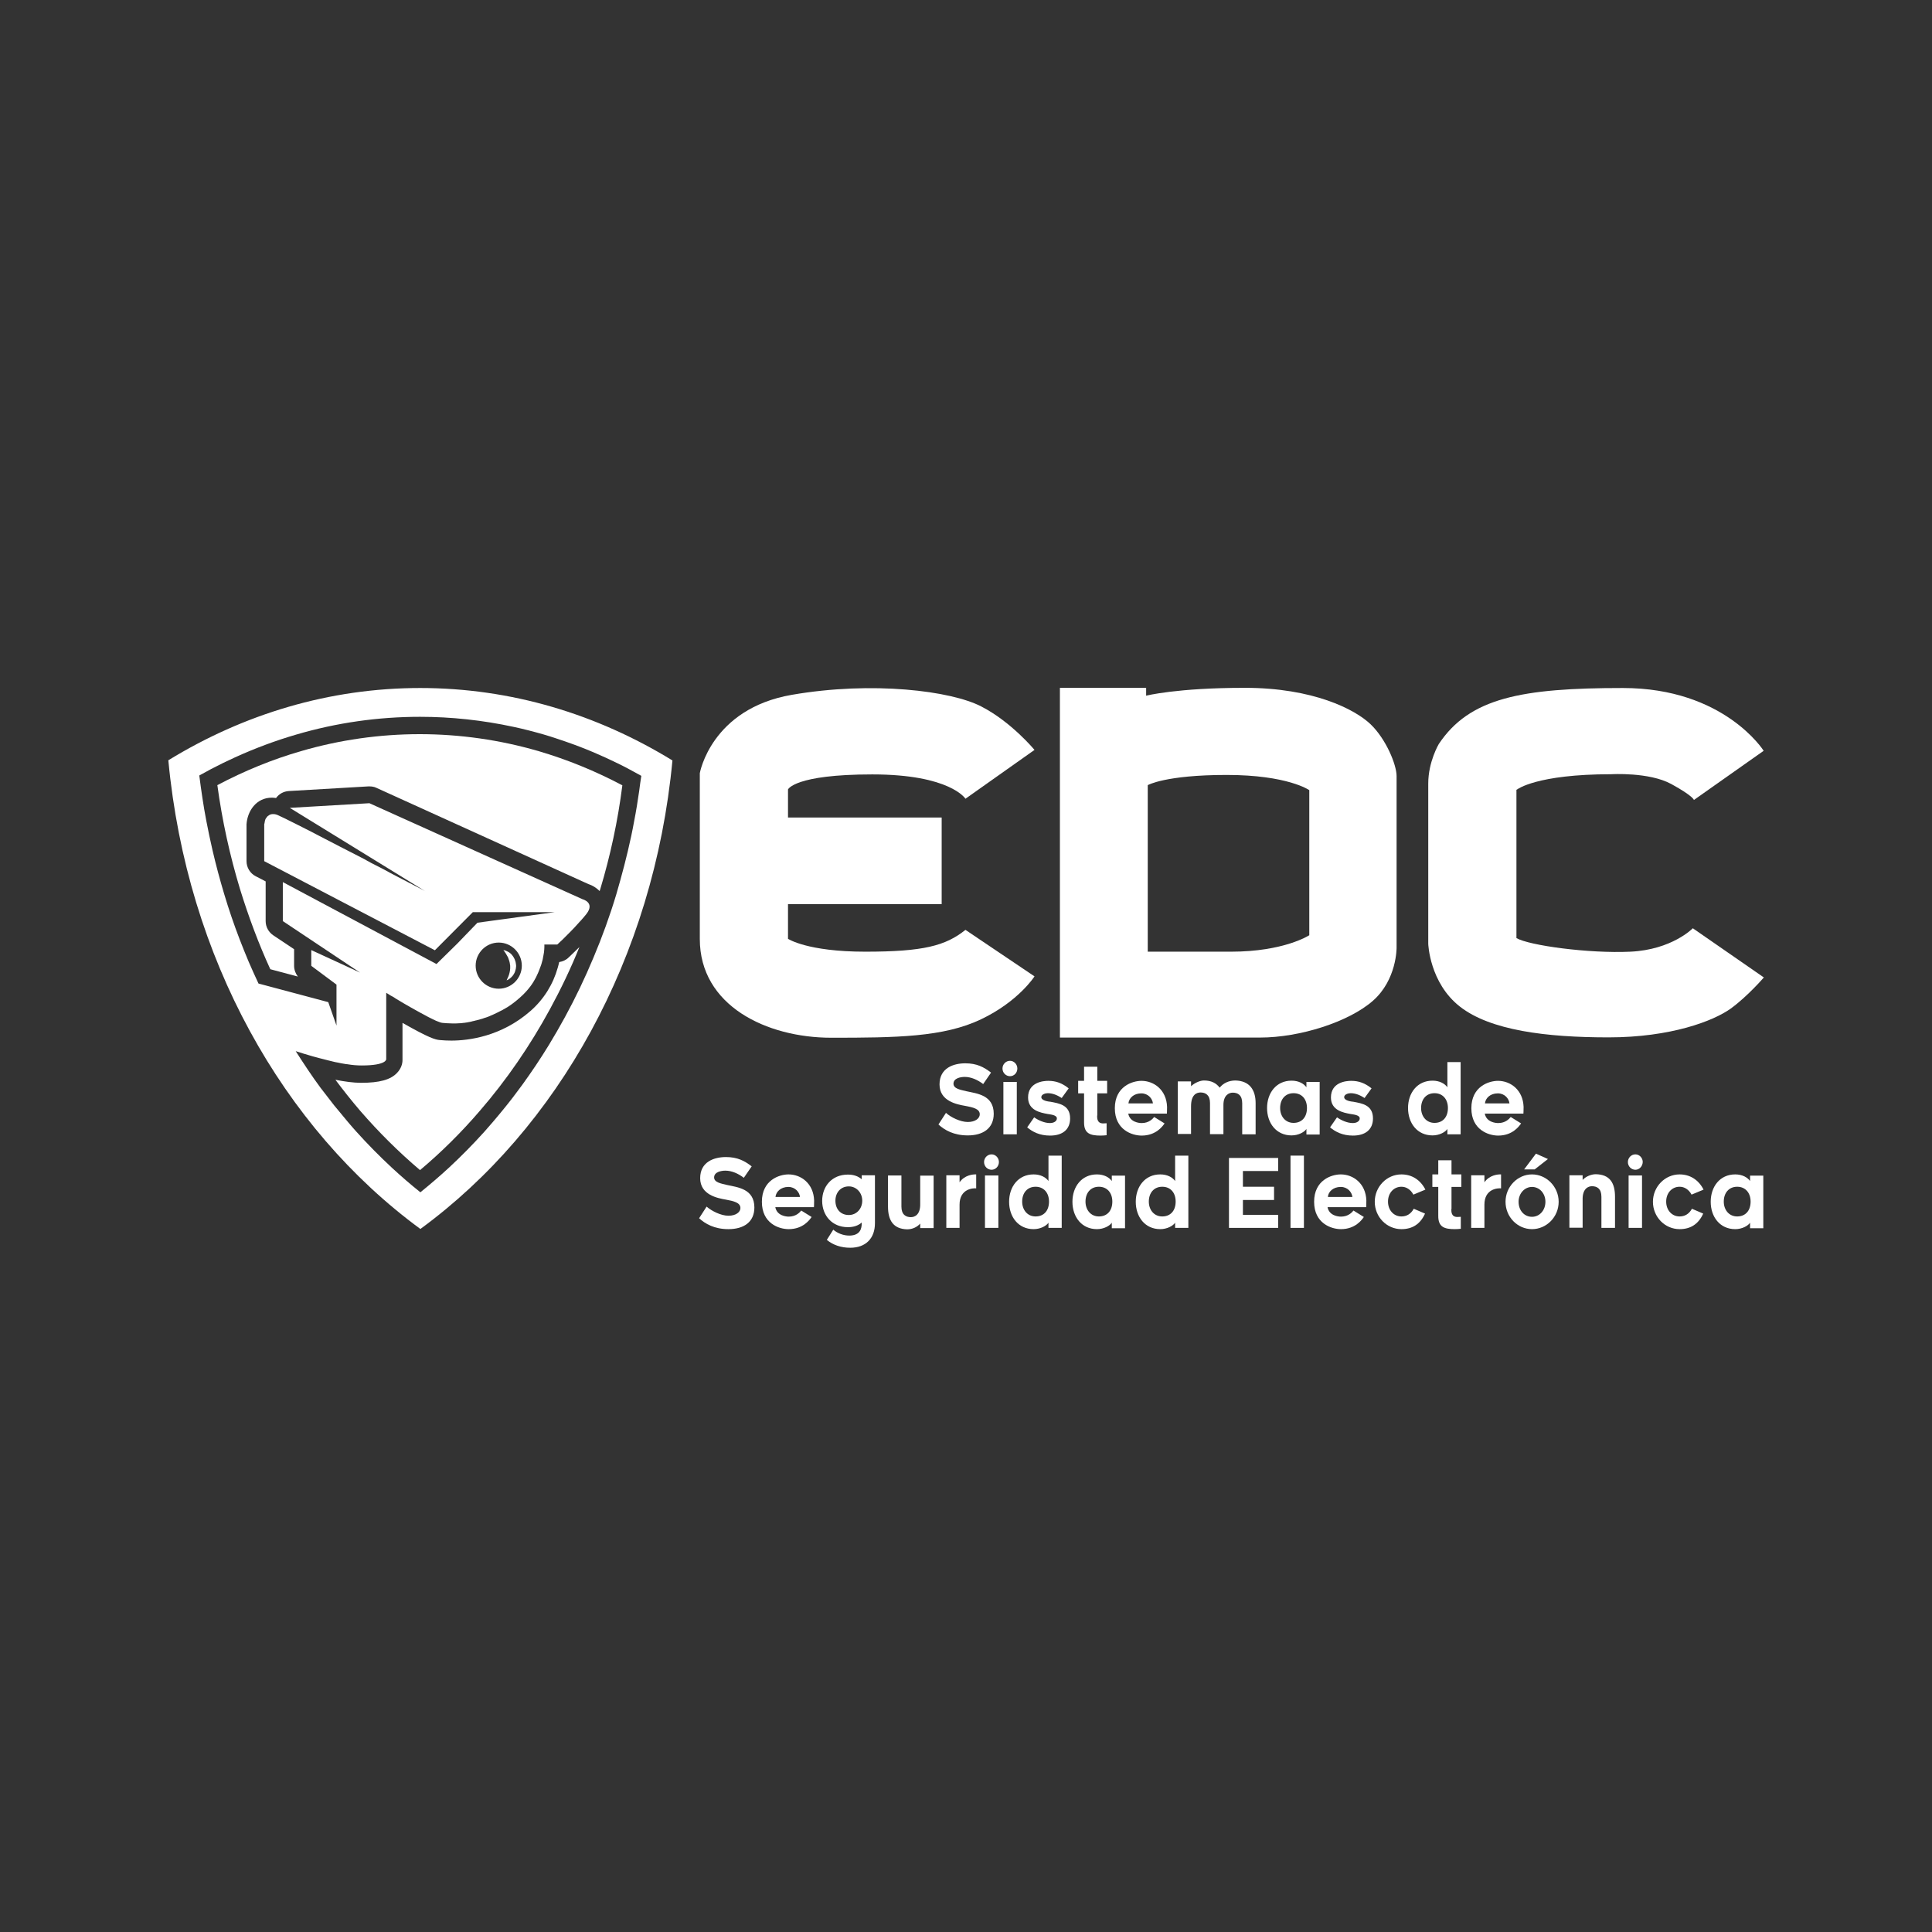 <?xml version="1.0" encoding="utf-8"?>
<!-- Generator: Adobe Illustrator 21.0.0, SVG Export Plug-In . SVG Version: 6.00 Build 0)  -->
<svg version="1.1" xmlns="http://www.w3.org/2000/svg" xmlns:xlink="http://www.w3.org/1999/xlink" x="0px" y="0px"
	 viewBox="0 0 1080 1080" style="enable-background:new 0 0 1080 1080;" xml:space="preserve">
<rect x="0" y="0" width="1080" height="1080" fill="#333333" stroke="none"/>
<style type="text/css">
	.st0{display:none;}
	.st1{fill:#82201C;}
	.st2{fill:#878787;}
	.st3{fill:#FFFFFF;}
	.st4{fill:#3E4146;}
	.st5{fill:#010204;}
	.st6{fill:#F9FA0B;}
	.st7{fill:#DDDDDD;}
</style>
<g id="Capa_3">
</g>
<g id="Capa_1">
	<path class="st3" d="M234.9,384.6c-50.8,0-98.7,14.6-140.8,40.4c10.4,110.5,64.1,205.7,140.9,262
		c76.8-56.2,130.5-151.4,140.9-261.9C333.7,399.2,285.7,384.6,234.9,384.6z M357.3,442.2c-0.8,5.6-1.7,11.2-2.8,16.8
		c-1,5.6-2.2,11.1-3.5,16.6c-1.3,5.5-2.7,10.9-4.2,16.3c-0.8,2.7-1.5,5.4-2.3,8.1c-3.6,12-7.9,23.8-12.7,35.2
		c-4.8,11.5-10.1,22.6-16,33.4c-2.9,5.3-5.9,10.5-9,15.6c-4.7,7.7-9.7,15.1-14.9,22.3c-3.5,4.8-7.1,9.5-10.8,14
		c-1.9,2.3-3.7,4.5-5.6,6.7c-1.6,1.8-3.1,3.6-4.7,5.4c-6.4,7.1-13,13.8-19.9,20.2c-5.2,4.8-10.5,9.3-15.9,13.7
		c-5.4-4.3-10.7-8.9-15.9-13.7c-6.9-6.4-13.5-13.1-19.9-20.2c-1.6-1.8-3.2-3.6-4.7-5.4c-2.6-3.1-5.2-6.2-7.8-9.4
		c-2.5-3.2-5-6.4-7.5-9.7c-2.4-3.3-4.8-6.6-7.1-10.1s-4.6-6.9-6.8-10.4l0,0v0c2.2,0.7,5.6,1.8,9.5,2.9c1.1,0.3,2.2,0.6,3.3,0.9
		c0.5,0.1,1.1,0.3,1.6,0.4c1.3,0.3,2.6,0.7,3.9,1c1.2,0.3,2.5,0.6,3.7,0.9c0.5,0.1,1,0.2,1.6,0.3c1.2,0.3,2.5,0.5,3.7,0.7
		c0.5,0.1,1,0.2,1.5,0.2c2.9,0.5,5.7,0.7,8.1,0.7c14,0,13.7-3.5,13.7-3.5v-37.1c0,0,0.2,0.1,0.7,0.4c0.3,0.2,0.7,0.4,1.1,0.7
		c0.4,0.3,1,0.6,1.6,0.9c0.6,0.3,1.2,0.7,1.9,1.2c1.4,0.8,3,1.8,4.7,2.8c1.3,0.7,2.6,1.5,4,2.3c0.9,0.5,1.8,1,2.7,1.5
		c0.9,0.5,1.8,1,2.7,1.5c1.3,0.7,2.7,1.4,3.9,2.1c0.8,0.4,1.6,0.8,2.4,1.2c0.8,0.4,1.5,0.7,2.1,1c0.7,0.3,1.2,0.5,1.8,0.7
		c0.8,0.3,1.4,0.5,1.9,0.5c0.8,0.1,1.6,0.1,2.5,0.2c0.1,0,0.2,0,0.2,0c0.8,0,1.7,0.1,2.5,0.1c0.1,0,0.2,0,0.2,0c0.6,0,1.2,0,1.8,0
		c0.1,0,0.2,0,0.4,0c0.6,0,1.3-0.1,1.9-0.1c0.1,0,0.1,0,0.2,0c0.6,0,1.3-0.1,1.9-0.2c0.1,0,0.2,0,0.3,0c0.7-0.1,1.3-0.2,2-0.3
		c0.1,0,0.3,0,0.4-0.1c0.7-0.1,1.4-0.2,2-0.4c0.1,0,0.2,0,0.3-0.1c0.7-0.1,1.4-0.3,2.1-0.5c0,0,0.1,0,0.1,0c0.7-0.2,1.4-0.4,2.2-0.6
		c0.1,0,0.3-0.1,0.4-0.1c0.7-0.2,1.4-0.4,2.1-0.7c0.1,0,0.3-0.1,0.4-0.1c0.7-0.2,1.5-0.5,2.2-0.8c0.1,0,0.1,0,0.2-0.1
		c0.7-0.3,1.4-0.6,2.1-0.9c0.1-0.1,0.2-0.1,0.4-0.2c0.7-0.3,1.4-0.7,2.1-1c0.1-0.1,0.3-0.1,0.4-0.2c0.7-0.4,1.4-0.7,2.2-1.1
		c0.1-0.1,0.2-0.1,0.3-0.2c0.7-0.4,1.4-0.8,2.1-1.2c0.1,0,0.1-0.1,0.2-0.1c0.7-0.5,1.4-0.9,2.1-1.4c0.1-0.1,0.3-0.2,0.4-0.3
		c0.7-0.5,1.4-1,2.1-1.6c0.1-0.1,0.2-0.2,0.4-0.3c0.7-0.6,1.4-1.2,2.1-1.8c2.3-2,4.2-4.1,5.8-6.2c1.3-1.7,2.3-3.4,3.2-5.1
		c0.2-0.4,0.4-0.8,0.6-1.3c0.4-0.8,0.8-1.7,1.1-2.5c0.3-0.8,0.6-1.6,0.9-2.4c0.1-0.4,0.3-0.8,0.4-1.1c0.6-1.9,1-3.6,1.2-5.1
		c0.1-0.6,0.2-1.2,0.3-1.7c0.3-2.6,0.2-4.3,0.2-4.3h7.2c0,0,0.6-0.5,1.5-1.4c0.4-0.4,0.9-0.8,1.4-1.3c0.8-0.8,1.8-1.8,2.9-2.9
		c0.4-0.4,0.9-0.9,1.3-1.3c1.6-1.6,3.2-3.3,4.7-5c0.4-0.5,0.9-1,1.3-1.4c1.3-1.4,2.4-2.8,3.3-3.9c4.8-6.3-2.2-8.1-2.2-8.1L206.5,449
		l-44.5,2.6l75.9,46.7l0,0l0,0c0,0-0.2-0.1-0.5-0.3c-0.4-0.2-1.1-0.6-2.1-1.1c-1.2-0.6-2.7-1.4-4.6-2.4c-1.5-0.8-3.2-1.6-5-2.6
		c-0.5-0.2-0.9-0.5-1.4-0.7c-1.9-1-4-2.1-6.1-3.2c-0.5-0.3-1.1-0.6-1.6-0.9c-1.1-0.6-2.2-1.2-3.4-1.8c-1.5-0.8-3.1-1.6-4.7-2.4
		c-0.8-0.4-1.6-0.8-2.4-1.3c-0.6-0.3-1.2-0.6-1.8-1c-0.8-0.4-1.7-0.9-2.5-1.3c-1-0.5-2.1-1.1-3.1-1.6c-5.6-2.9-11.4-5.8-16.7-8.6
		c-1.8-0.9-3.5-1.8-5.2-2.7c-0.6-0.3-1.1-0.6-1.7-0.9c-2.2-1.1-4.3-2.2-6.3-3.2c-2.9-1.5-5.6-2.8-7.8-3.9c-0.7-0.4-1.4-0.7-2-1
		c-0.6-0.3-1.2-0.6-1.7-0.8c-0.8-0.4-1.4-0.7-1.9-0.9c-0.3-0.1-0.6-0.3-0.8-0.3c-0.2-0.1-0.4-0.1-0.6-0.2c-0.1,0-0.1,0-0.2,0
		c-0.1,0-0.3-0.1-0.4-0.1c-0.1,0-0.1,0-0.2,0c-0.1,0-0.2,0-0.3,0c-0.1,0-0.1,0-0.2,0c-0.1,0-0.2,0-0.3,0c0,0-0.1,0-0.1,0
		c-0.2,0-0.5,0-0.7,0.1c0,0,0,0,0,0c-0.2,0-0.4,0.1-0.6,0.2c0,0-0.1,0-0.1,0c-0.2,0.1-0.4,0.2-0.5,0.3c0,0-0.1,0-0.1,0.1
		c-0.2,0.1-0.3,0.2-0.5,0.3c0,0,0,0-0.1,0.1c-0.1,0.1-0.3,0.2-0.4,0.4c0,0,0,0,0,0c-0.1,0.1-0.2,0.3-0.3,0.4c0,0,0,0.1-0.1,0.1
		c-0.1,0.1-0.2,0.3-0.3,0.5c0,0,0,0.1-0.1,0.1c-0.1,0.2-0.2,0.3-0.2,0.5c0,0,0,0,0,0.1c-0.1,0.2-0.1,0.3-0.2,0.5c0,0,0,0,0,0.1
		c-0.1,0.2-0.1,0.3-0.1,0.5c0,0,0,0.1,0,0.1c0,0.1-0.1,0.3-0.1,0.4c0,0,0,0.1,0,0.1c0,0.1-0.1,0.3-0.1,0.4c0,0,0,0,0,0
		c0,0.1,0,0.2-0.1,0.3c0,0,0,0,0,0c0,0.1,0,0.2,0,0.3c0,0,0,0,0,0c0,0.1,0,0.1,0,0.2c0,0,0,0,0,0c0,0,0,0.1,0,0.1v20.1l47.7,24.9
		l47.7,24.9l21.2-21.3h45.8h0h0l-43.2,5.9l-11.2,11.6L244,538.9l-85.9-45.8v21.8l43.2,28.8v0v0l-8.6-4l-18.7-8.6v8.8l14.1,10.5v22.9
		v0l-4.6-13.1l-39-10.4c-1.9-4-3.7-8.1-5.5-12.2c-1.7-4.1-3.4-8.2-5-12.4c-3.2-8.3-6.1-16.8-8.7-25.5c-2.4-8-4.6-16.2-6.5-24.4
		c-1.3-5.5-2.4-11-3.5-16.6c-1.6-8.3-2.8-16.7-3.9-25.2c2.2-1.2,4.4-2.4,6.6-3.6c4.4-2.3,8.9-4.5,13.3-6.5
		c11.2-5.1,22.7-9.4,34.4-12.8c22.5-6.6,45.7-9.9,69.1-9.9c17.5,0,35,1.9,52.2,5.6c5.7,1.2,11.4,2.7,17,4.3c2.3,0.7,4.7,1.4,7,2.2
		c7,2.3,13.9,4.8,20.7,7.7c2.3,1,4.5,2,6.8,3c4.5,2.1,9,4.2,13.4,6.6c2.2,1.2,4.4,2.4,6.6,3.6v0l0,0
		C358,436.6,357.7,439.4,357.3,442.2z M265.9,539.8c0-7.1,5.8-12.9,12.9-12.9s12.9,5.8,12.9,12.9s-5.8,12.9-12.9,12.9
		S265.9,546.9,265.9,539.8z"/>
	<path class="st3" d="M285.1,539.3l0.1,0.5c0,0.2,0,0.3,0,0.5l0,0.3c0,0.1,0,0.2,0,0.3l0,0.5c0,0.7-0.2,1.4-0.3,2.1
		c-0.3,1.5-0.9,2.9-1.7,4.5c0.9-0.3,1.6-0.8,2.3-1.4c0.7-0.6,1.3-1.3,1.8-2.2c0.5-0.8,0.8-1.7,1-2.7c0.1-0.2,0.1-0.5,0.1-0.7
		c0-0.2,0.1-0.5,0.1-0.7c0-0.2,0-0.5,0-0.7l-0.1-0.7c-0.2-2-1.1-3.8-2.3-5.2c-0.6-0.7-1.4-1.3-2.2-1.7c-0.8-0.4-1.6-0.8-2.5-0.9
		c1.1,1.4,1.9,2.8,2.6,4.1C284.5,536.5,285,537.9,285.1,539.3z"/>
	<g>
		<path class="st3" d="M578.3,419.2l-38.6,27.3c0,0-8.5-13.6-52.1-13.6s-47.1,8.4-47.1,8.4V457h85.9v48.4h-85.9v19.4
			c0,0,10.7,7.2,43.2,7.2s44.9-3.3,56-12.2l38.6,26c0,0-8.9,14-29.9,24c-20.9,10-47.5,10.3-83.7,10.3s-73.5-17.9-73.5-55.2
			s0-92.7,0-92.7s6.3-36,51.5-43.8s89-2.2,105.8,6.5C565.3,403.5,578.3,419.2,578.3,419.2z"/>
		<path class="st3" d="M780.7,529.8v-96c0-6.3-5.9-20.7-14.6-29s-32.1-20.3-70.2-20.3c-38.2,0-55.2,4.4-55.2,4.4v-4.4h-48.2V580
			c0,0,89.6,0,111.9,0c22.2,0,49.5-8.7,63-20.5C780.9,547.7,780.7,529.8,780.7,529.8z M731.9,522.8c0,0-14,9.2-43.8,9.2
			c-29.9,0-46.5,0-46.5,0v-93.1c0,0,9.8-5.7,44.1-5.7c34.2,0,46.2,8.5,46.2,8.5V522.8z"/>
		<path class="st3" d="M848.1,441.3c0,0,10.7-8.5,52.6-8.5c0,0,21.2-1.3,33.6,5.5s12.6,8.9,12.6,8.9l39-27.5c0,0-22-35.1-78.7-35.1
			c-56.7,0-85.7,5.5-102.9,31.3c0,0-5.9,9.9-5.9,22.1c0,12.2,0,89.6,0,89.6s0.7,21.8,17.7,35.1c17,13.3,48.2,17.2,83.1,17.2
			c34.9,0,58.7-9.2,68.3-16.1c9.6-7,18.5-17.4,18.5-17.4l-39.7-27.5c0,0-11.6,12-34.9,13.1c-23.3,1.1-56.7-3.5-63.7-7.6v-82.9
			L848.1,441.3z"/>
	</g>
	<g>
		<g>
			<path class="st3" d="M541,627.2c4.3,0,6.7-2.1,6.7-4.3c0-3.1-3.9-3.9-8.1-4.7c-4.6-0.8-14.4-2.6-14.4-12c0-9.3,8-11.8,14.4-11.8
				c6.4,0,10.4,2.1,14.4,5.2l-4.4,6.4c-3.1-2.4-6.8-4-10.3-4c-2.3,0-6.3,0.7-6.3,3.8c0,2.8,3.9,3.4,7.2,4.2
				c5.9,1.3,15.3,2.1,15.3,12.6c0,8.1-5.9,12.1-14.5,12.1c-7.9,0-13-3-16.4-6.1l4.2-6.5C531.5,624.6,536.9,627.2,541,627.2z"/>
			<path class="st3" d="M564.6,601.6c-2.3,0-4.2-1.9-4.2-4.3c0-2.4,1.9-4.3,4.2-4.3c2.2,0,4.1,1.9,4.1,4.3
				C568.7,599.7,566.9,601.6,564.6,601.6z M560.9,604.8h7.5v29.3h-7.5V604.8z"/>
			<path class="st3" d="M574.2,630.2l3.9-5.6c2.1,1.5,5.6,3.2,8.8,3.2c2.3,0,3.9-1.1,3.9-2.6c0-2-3.8-2.2-5.3-2.5
				c-3.7-0.7-10.8-1.9-10.8-9.2c0-8.6,8.6-9.3,11.3-9.3c4.3,0,7.8,1.3,11.4,4.2l-3.9,5.4c-2-1.3-4.7-2.7-7.8-2.7
				c-1.4,0-3.6,0.7-3.6,2.2c0,2,4,2.5,5.2,2.6c4.6,0.9,10.9,1.7,10.9,9.3c0,6.1-4.1,9.6-11.2,9.6
				C581.1,634.8,577.2,632.7,574.2,630.2z"/>
			<path class="st3" d="M613.3,623.6c0,1.6,0,4.4,3.4,4.4c0.8,0,1.4-0.1,1.9-0.1v6.7c-0.9,0.1-2.3,0.2-3.3,0.2
				c-5.8,0-9.3-1.1-9.3-7.3v-16.3h-3.3v-7h3.3v-7.9h7.4v7.9h5.5v7h-5.5V623.6z"/>
			<path class="st3" d="M623.2,619.5c0-12.1,9.7-15.3,14.9-15.3c7,0,14,5.1,14.3,14.6c0,2.2-0.1,3.7-0.1,3.7h-21.6
				c0.9,4.8,6,5.3,7.5,5.3c4.1,0,6.2-2.4,7-3.4l5.8,3.6c-1.1,1.6-4.8,6.8-12.8,6.8C632.8,634.8,623.2,631.6,623.2,619.5z
				 M630.8,616.8h13.7c-0.3-2.7-2.7-5.6-6.5-5.6C633.8,611.2,631.1,613.8,630.8,616.8z"/>
			<path class="st3" d="M701.9,616.7v17.4h-7.5v-17.4c0-4.5-2.4-5.9-5.3-5.9c-2,0-5.2,1.3-5.2,6.9v16.3h-7.5v-17.4
				c0-4.5-2.5-5.9-5.3-5.9c-2.3,0-5.3,1.3-5.3,7.7l0,15.5h-7.4v-29.4h7.4v2.7c1.9-1.8,5-3.2,7.2-3.2c4.2,0,6.9,1.5,8.8,4
				c2-2.5,5.1-4,8.8-4C698.4,604.2,701.9,609.1,701.9,616.7z"/>
			<path class="st3" d="M730.3,631.1c-1.1,1.7-4.4,3.6-8.3,3.6c-8.6,0-13.7-6.9-13.7-15.3c0-8.4,5.1-15.3,13.7-15.3
				c4,0,6.9,1.7,8.3,3.7v-3h7.4v29.4h-7.4V631.1z M723.1,611.1c-4.7,0-7.5,3.5-7.5,8.3c0,4.6,2.9,8.3,7.5,8.3c4.6,0,7.5-3.2,7.5-8.3
				C730.6,614.5,727.8,611.1,723.1,611.1z"/>
			<path class="st3" d="M743.5,630.2l3.9-5.6c2.1,1.5,5.6,3.2,8.8,3.2c2.3,0,3.9-1.1,3.9-2.6c0-2-3.8-2.2-5.3-2.5
				c-3.7-0.7-10.8-1.9-10.8-9.2c0-8.6,8.6-9.3,11.3-9.3c4.3,0,7.8,1.3,11.4,4.2l-3.9,5.4c-2-1.3-4.7-2.7-7.8-2.7
				c-1.4,0-3.6,0.7-3.6,2.2c0,2,4,2.5,5.2,2.6c4.6,0.9,10.9,1.7,10.9,9.3c0,6.1-4.1,9.6-11.2,9.6
				C750.5,634.8,746.5,632.7,743.5,630.2z"/>
			<path class="st3" d="M809.1,631.1c-1.1,1.7-4.4,3.6-8.3,3.6c-8.6,0-13.7-6.9-13.7-15.3c0-8.4,5.1-15.3,13.7-15.3
				c4,0,6.9,1.7,8.3,3.7v-14.1h7.4v40.4h-7.4V631.1z M801.9,611.1c-4.7,0-7.5,3.5-7.5,8.3c0,4.6,2.9,8.3,7.5,8.3
				c4.6,0,7.5-3.2,7.5-8.3C809.4,614.5,806.5,611.1,801.9,611.1z"/>
			<path class="st3" d="M822.5,619.5c0-12.1,9.7-15.3,14.9-15.3c7,0,14,5.1,14.3,14.6c0,2.2-0.1,3.7-0.1,3.7h-21.6
				c0.9,4.8,6,5.3,7.5,5.3c4.1,0,6.2-2.4,7-3.4l5.8,3.6c-1.1,1.6-4.8,6.8-12.8,6.8C832.1,634.8,822.5,631.6,822.5,619.5z
				 M830.1,616.8h13.7c-0.3-2.7-2.7-5.6-6.5-5.6C833.1,611.2,830.4,613.8,830.1,616.8z"/>
		</g>
		<g>
			<path class="st3" d="M407.2,679.6c4.3,0,6.7-2.1,6.7-4.3c0-3.1-3.9-3.9-8.1-4.7c-4.6-0.8-14.4-2.6-14.4-12
				c0-9.3,8-11.8,14.4-11.8c6.4,0,10.4,2.1,14.4,5.2l-4.4,6.4c-3.1-2.4-6.8-4-10.3-4c-2.3,0-6.3,0.7-6.3,3.8c0,2.8,3.9,3.4,7.2,4.2
				c5.9,1.3,15.3,2.1,15.3,12.6c0,8.1-5.9,12.1-14.5,12.1c-7.9,0-13-3-16.4-6.1l4.2-6.5C397.7,676.9,403,679.6,407.2,679.6z"/>
			<path class="st3" d="M425.9,671.8c0-12.1,9.7-15.3,14.9-15.3c7,0,14,5.1,14.3,14.6c0,2.2-0.1,3.7-0.1,3.7h-21.6
				c0.9,4.8,6,5.3,7.5,5.3c4.1,0,6.2-2.4,7-3.4l5.8,3.6c-1.1,1.6-4.8,6.8-12.8,6.8C435.4,687.1,425.9,683.9,425.9,671.8z
				 M433.5,669.1h13.7c-0.3-2.7-2.7-5.6-6.5-5.6C436.4,663.5,433.8,666.2,433.5,669.1z"/>
			<path class="st3" d="M475.3,697.5c-5.1,0-9.6-1.5-13.1-4.4l3.6-5.7c2.1,1.8,5.5,3.4,9.3,3.3c5.9-0.2,6.6-4.1,6.6-6.8v-0.5
				c-1.9,1.7-4.5,2.6-7.7,2.6c-8.9,0-14.4-6.6-14.4-14.7c0-8.1,5.4-14.7,14.4-14.7c3.2,0,5.7,0.9,7.7,2.6V657h7.4v26.8
				C489.1,692.2,484,697.5,475.3,697.5z M482,671.2c0-4.5-3.3-8-7.5-8c-4.6,0-7.5,3.5-7.5,8c0,4.6,2.8,8,7.5,8
				C478.8,679.2,482,675.7,482,671.2z"/>
			<path class="st3" d="M496.4,674.5v-17.4h7.5v17.4c0,4.5,2.5,5.9,5.3,5.9c2.1,0,5.4-1.3,5.2-7.7v-15.5h7.5v29.3h-7.5v-2.5
				c-1.8,2-4.4,3.2-7.3,3.2C499.3,687,496.4,682.1,496.4,674.5z"/>
			<path class="st3" d="M536.4,673.4v13H529V657h7.4v3.9c2.8-4,7.4-4.5,9.3-4.4v7.8C544,664.1,536.4,664.5,536.4,673.4z"/>
			<path class="st3" d="M554.3,653.9c-2.3,0-4.2-1.9-4.2-4.3c0-2.4,1.9-4.3,4.2-4.3c2.2,0,4.1,1.9,4.1,4.3
				C558.4,652,556.5,653.9,554.3,653.9z M550.6,657.1h7.5v29.3h-7.5V657.1z"/>
			<path class="st3" d="M586.1,683.5c-1.1,1.7-4.4,3.6-8.3,3.6c-8.6,0-13.7-6.9-13.7-15.3c0-8.4,5.1-15.3,13.7-15.3
				c4,0,6.9,1.7,8.3,3.7V646h7.4v40.4h-7.4V683.5z M578.9,663.4c-4.7,0-7.5,3.5-7.5,8.3c0,4.6,2.9,8.3,7.5,8.3
				c4.6,0,7.5-3.2,7.5-8.3C586.4,666.8,583.5,663.4,578.9,663.4z"/>
			<path class="st3" d="M621.5,683.5c-1.1,1.7-4.4,3.6-8.3,3.6c-8.6,0-13.7-6.9-13.7-15.3c0-8.4,5.1-15.3,13.7-15.3
				c4,0,6.9,1.7,8.3,3.7v-3h7.4v29.4h-7.4V683.5z M614.3,663.4c-4.7,0-7.5,3.5-7.5,8.3c0,4.6,2.9,8.3,7.5,8.3c4.6,0,7.5-3.2,7.5-8.3
				C621.8,666.8,618.9,663.4,614.3,663.4z"/>
			<path class="st3" d="M656.9,683.5c-1.1,1.7-4.4,3.6-8.3,3.6c-8.6,0-13.7-6.9-13.7-15.3c0-8.4,5.1-15.3,13.7-15.3
				c4,0,6.9,1.7,8.3,3.7V646h7.4v40.4h-7.4V683.5z M649.7,663.4c-4.7,0-7.5,3.5-7.5,8.3c0,4.6,2.9,8.3,7.5,8.3
				c4.6,0,7.5-3.2,7.5-8.3C657.2,666.8,654.4,663.4,649.7,663.4z"/>
			<path class="st3" d="M694.8,663.4h17.4v7.4h-17.4v8.3h19.7v7.3h-27.5v-39.1h27.5v7.3h-19.7V663.4z"/>
			<path class="st3" d="M721.4,646h7.5v40.4h-7.5V646z"/>
			<path class="st3" d="M734.6,671.8c0-12.1,9.7-15.3,14.9-15.3c7,0,14,5.1,14.3,14.6c0,2.2-0.1,3.7-0.1,3.7h-21.6
				c0.9,4.8,6,5.3,7.5,5.3c4.1,0,6.2-2.4,7-3.4l5.8,3.6c-1.1,1.6-4.8,6.8-12.8,6.8C744.2,687.1,734.6,683.9,734.6,671.8z
				 M742.3,669.1h13.7c-0.3-2.7-2.7-5.6-6.5-5.6C745.2,663.5,742.5,666.2,742.3,669.1z"/>
			<path class="st3" d="M768.5,671.8c0-8.4,6.7-15.3,14.9-15.3c5.8,0,10.6,3,13.4,8.5l-6.7,2.8c-1.6-2.9-4-4.4-6.7-4.4
				c-4.3,0-7.5,3.5-7.5,8.3c0,4.8,3.2,8.3,7.5,8.3c2.7,0,5.2-1.2,6.9-4.3l6.3,2.7c-2.6,5.8-7,8.7-13.2,8.7
				C775.2,687.1,768.5,680.3,768.5,671.8z"/>
			<path class="st3" d="M811.3,675.9c0,1.6,0,4.4,3.4,4.4c0.8,0,1.4-0.1,1.9-0.1v6.7c-0.9,0.1-2.3,0.2-3.3,0.2
				c-5.8,0-9.3-1.1-9.3-7.3v-16.3h-3.3v-7h3.3v-7.9h7.4v7.9h5.5v7h-5.5V675.9z"/>
			<path class="st3" d="M829.8,673.4v13h-7.4V657h7.4v3.9c2.8-4,7.4-4.5,9.3-4.4v7.8C837.3,664.1,829.8,664.5,829.8,673.4z"/>
			<path class="st3" d="M841.6,671.8c0-8.4,6.7-15.3,14.8-15.3s14.9,6.9,14.9,15.3c0,8.5-6.8,15.3-14.9,15.3
				S841.6,680.3,841.6,671.8z M848.9,671.8c0,4.9,3.2,8.4,7.5,8.4c4.2,0,7.5-3.6,7.5-8.4c0-4.7-3.3-8.3-7.5-8.3
				C852.3,663.5,848.9,667.1,848.9,671.8z M865.3,647.9l-7.4,5.8H852l6.6-8.8L865.3,647.9z"/>
			<path class="st3" d="M902.8,669v17.4h-7.6V669c0-4.5-2.4-5.9-5.3-5.9c-2,0-5.4,1.3-5.2,7.7v15.5h-7.4V657h7.4v2.6
				c1.8-2,4.9-3.2,7.3-3.2C900,656.5,902.8,661.4,902.8,669z"/>
			<path class="st3" d="M914.2,653.9c-2.3,0-4.2-1.9-4.2-4.3c0-2.4,1.9-4.3,4.2-4.3c2.2,0,4.1,1.9,4.1,4.3
				C918.2,652,916.4,653.9,914.2,653.9z M910.4,657.1h7.5v29.3h-7.5V657.1z"/>
			<path class="st3" d="M924,671.8c0-8.4,6.7-15.3,14.9-15.3c5.8,0,10.6,3,13.4,8.5l-6.7,2.8c-1.6-2.9-4-4.4-6.7-4.4
				c-4.3,0-7.5,3.5-7.5,8.3c0,4.8,3.2,8.3,7.5,8.3c2.7,0,5.2-1.2,6.9-4.3l6.3,2.7c-2.6,5.8-7,8.7-13.2,8.7
				C930.7,687.1,924,680.3,924,671.8z"/>
			<path class="st3" d="M978.3,683.5c-1.1,1.7-4.4,3.6-8.3,3.6c-8.6,0-13.7-6.9-13.7-15.3c0-8.4,5.1-15.3,13.7-15.3
				c4,0,6.9,1.7,8.3,3.7v-3h7.4v29.4h-7.4V683.5z M971.1,663.4c-4.7,0-7.5,3.5-7.5,8.3c0,4.6,2.9,8.3,7.5,8.3c4.6,0,7.5-3.2,7.5-8.3
				C978.6,666.8,975.7,663.4,971.1,663.4z"/>
		</g>
	</g>
	<path class="st3" d="M307.5,564c-11.2,20.6-24.4,39.8-39.3,57c-10.3,12-21.5,23.1-33.4,33.1c-11.8-10-23-21.1-33.4-33.1
		c-4.8-5.6-9.4-11.4-13.9-17.4c5.1,1,10.1,1.7,14.3,1.7c10.3,0,16.6-1.7,20.2-5.6c2-2.1,3.1-4.8,3-7.5v-20.4
		c14.8,8.4,18.3,9.4,20.9,9.6c2.1,0.2,4.2,0.3,6.4,0.3c9.5,0,27.9-2.2,44.3-16.6c7.4-6.5,12.6-14.9,15.2-24.2
		c0.3-1.1,0.6-2.1,0.8-3.1c1.9-0.3,3.8-1.1,5.2-2.5c0.6-0.5,3-2.9,6.1-5.9C319.1,541.3,313.6,552.8,307.5,564z"/>
	<path class="st3" d="M335.5,497.2c-0.1,0.3-0.2,0.6-0.3,0.9c-1.9-1.9-4.1-3.2-6.3-3.9l-118.5-53.8c-1.2-0.6-2.6-0.8-3.9-0.8
		c-0.2,0-0.4,0-0.6,0l-44.5,2.6c-2.9,0.2-5.4,1.6-7.1,3.9c-0.8-0.1-1.5-0.2-2.3-0.2c-8.8,0-13.7,7.5-14.2,14.9c0,0.2,0,0.4,0,0.5
		v20.1c0,3.5,2,6.8,5.1,8.4l5.6,2.9c0,0.1,0,0.3,0,0.4v21.8c0,3.2,1.6,6.1,4.2,7.9l11.7,7.8c0,0.2,0,0.4,0,0.5v8.8
		c0,2.2,0.8,4.3,2.1,6l-15.4-4.1c-6.6-14.4-12.2-29.5-16.9-44.7c-5.7-18.8-10-38.3-12.7-58.2c15.1-8,30.8-14.4,46.7-19
		c21.6-6.3,44-9.5,66.4-9.5c22.5,0,44.9,3.2,66.5,9.5c16,4.7,31.7,11.1,46.8,19.1C345.4,458.8,341.2,478.3,335.5,497.2z"/>
</g>
<g id="Paleta">
</g>
</svg>
